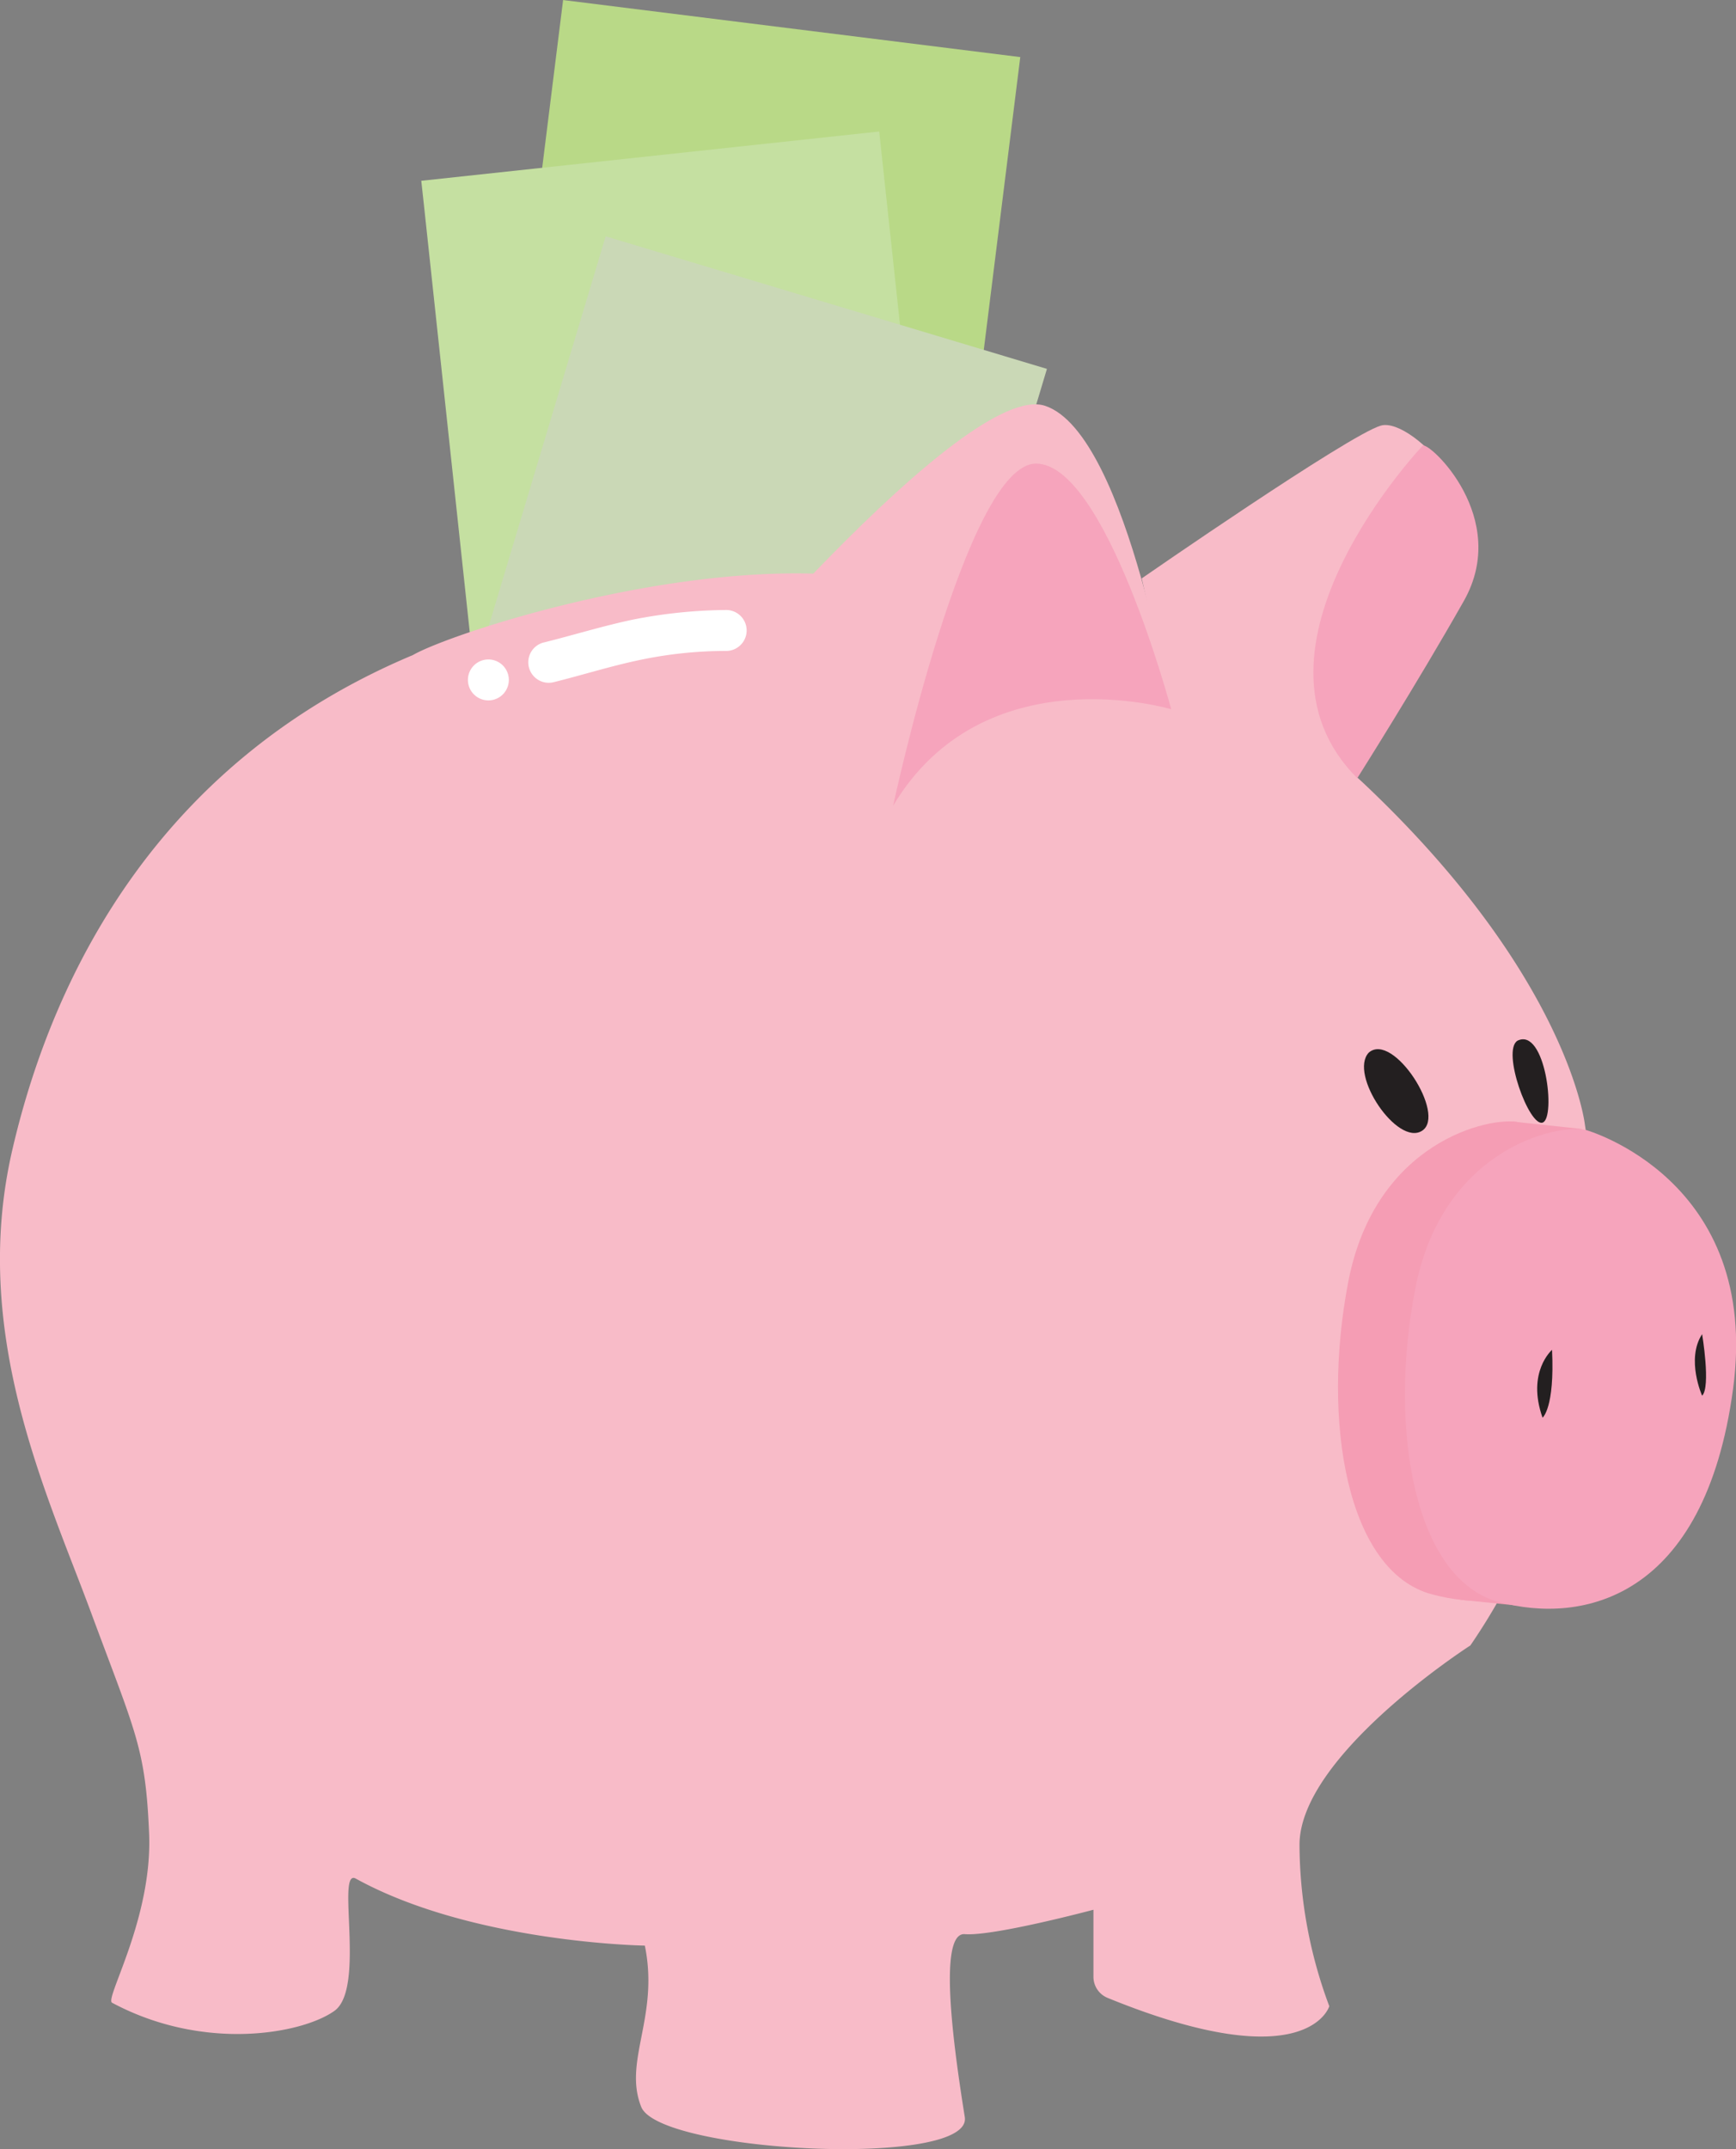 <svg xmlns="http://www.w3.org/2000/svg" viewBox="0 0 106.07 131.25"><rect x="0" y="0" width="106.07" height="131.25" fill="#808080" stroke="none"/><defs><style>.cls-1{fill:#b9d987;}.cls-2{fill:#c5e0a1;}.cls-3{fill:#cad8b6;}.cls-4{fill:#f8bbc8;}.cls-5{fill:#231f20;}.cls-6{fill:#f59db4;}.cls-7{fill:#f6a4bc;}.cls-8{fill:#fff;}</style></defs><g id="Layer_2" data-name="Layer 2"><g id="Hyperinflationo"><g id="piggybank"><rect id="dollar-far" class="cls-1" x="30.73" y="1.52" width="28.15" height="57.67" transform="translate(4.1 -5.31) rotate(7.11)"/><polygon id="dollar-mid" class="cls-2" points="58.63 53.67 30.64 56.67 25.9 12.5 25.74 11.04 53.72 8.03 58.63 53.67"/><rect id="dollar-near" class="cls-3" x="29.81" y="17.51" width="28.15" height="45.9" transform="translate(13.49 -10.91) rotate(16.71)"/><g id="pig"><path class="cls-4" d="M6.85,122.3c-.48-.23,2.48-5.14,2.26-10.35s-.81-6.09-3.54-13.46S-1.83,81.39.75,70.23,10,46.39,25.23,40c2.24-1.29,15.23-5.56,25.57-4.92,0,0,20.26,1.13,32.66,12.89S96.84,68.69,96.84,68.69s2.94,17.29-7,31.79c0,0-10.44,6.7-10.44,12.18a28.38,28.38,0,0,0,1.82,9.85S79.92,127,67.67,122a1.39,1.39,0,0,1-.86-1.26l0-4.12s-6.11,1.63-7.86,1.49-.54,7.78,0,11.18c.46,3.13-18.65,2.17-19.77-.63s1.11-5.5.22-9.85c0,0-10.5-.16-17.64-4.08-1.27-.76.61,6.67-1.32,8.06S12.5,125.32,6.85,122.3Z"/><path id="pig-right-eye" class="cls-5" d="M83.63,64.28c1.49-1.3,4.77,3.8,3.26,4.77S82.4,65.6,83.63,64.28Z"/><path id="pig-left-eye" class="cls-5" d="M92.72,63.55c1.7-.83,2.36,4.7,1.54,5S91.73,64.16,92.72,63.55Z"/><g id="pig-nose"><g id="pig-nose-back"><path class="cls-6" d="M92.79,68.53s10.73,3,9,15.82-9.2,14.4-14.33,13-6.74-10.48-5.08-19.08S91.07,68.16,92.79,68.53Z"/><polyline class="cls-6" points="96.64 68.94 94.11 98.19 89.24 97.69 92.42 68.49 96.64 68.94"/></g><g id="pig-nose-front"><path class="cls-7" d="M96.89,69s10.73,3,9,15.82-9.2,14.4-14.33,13S84.81,87.3,86.47,78.71,95.17,68.61,96.89,69Z"/><path class="cls-5" d="M104,81.47s.54,3.22,0,3.76C104,85.23,103,83,104,81.47Z"/><path class="cls-5" d="M94.83,82.43s-1.57,1.35-.58,4.14C94.25,86.57,95,86,94.83,82.43Z"/></g></g><g id="pig-right-ear"><path class="cls-4" d="M82.86,47.4s3.64-5.75,6.51-10.82-3.05-11.15-5-10.59-14.61,9.33-14.61,9.33l1.77,7.83L82.85,47.6"/><path class="cls-7" d="M86.93,27.21s-11.84,12.47-4,20.31c0,0,3.64-5.75,6.51-10.82S87.36,27,86.93,27.21"/></g><g id="pig-left-ear"><path class="cls-4" d="M41.56,44.09S58.93,23.17,63.85,24.78c2.59.85,4.58,5.94,5.88,10.54,1.16,4.11,1.77,7.83,1.77,7.83s-9.92-3.31-15.26,4.72C53.5,52.36,41.56,44.09,41.56,44.09Z"/><path class="cls-7" d="M54.57,49.2s4.48-20.89,8.73-20.89,8.26,15,8.26,15S60.14,39.89,54.57,49.2Z"/></g><g id="pig-light"><path class="cls-8" d="M33.82,41.66c1.78-.44,3.54-1,5.33-1.37a25.46,25.46,0,0,1,5.22-.54,1.25,1.25,0,0,0,0-2.5,30.19,30.19,0,0,0-5.76.6c-1.83.39-3.63.95-5.45,1.4a1.25,1.25,0,0,0,.66,2.41Z"/><path class="cls-8" d="M29.84,42.77a1.25,1.25,0,0,0,0-2.5,1.25,1.25,0,0,0,0,2.5Z"/></g></g></g></g></g></svg>